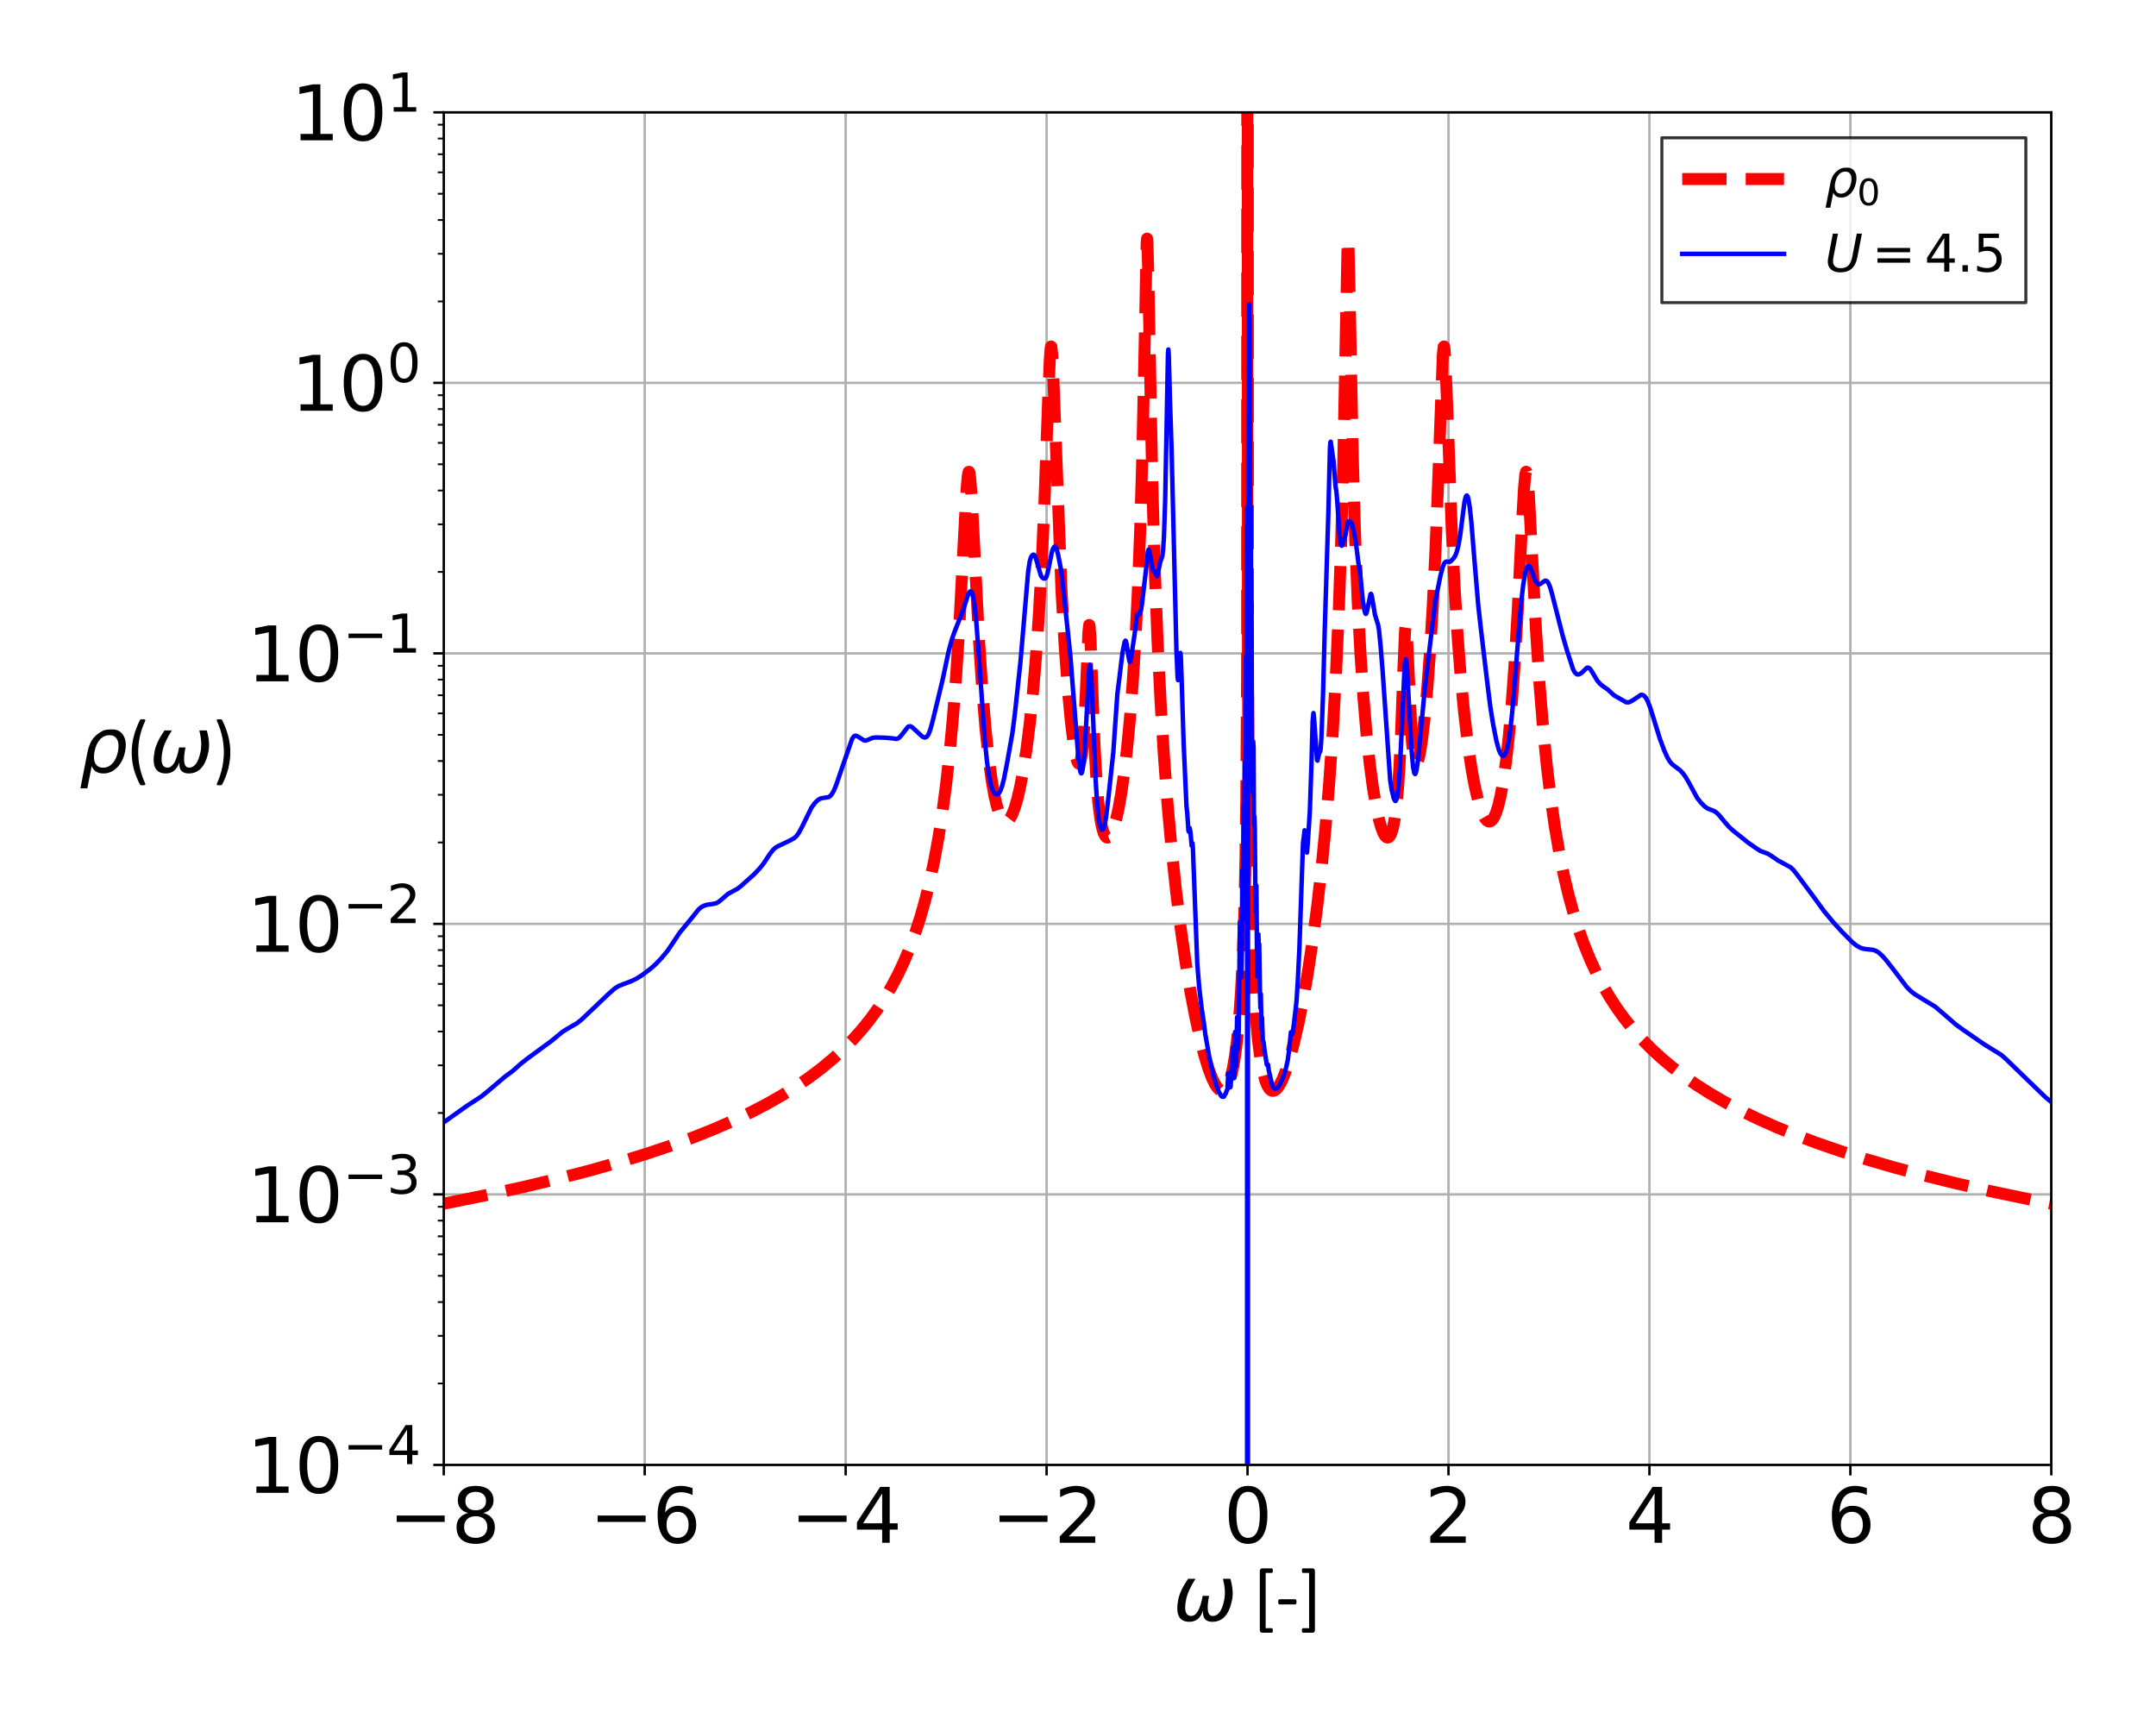<?xml version="1.0" encoding="utf-8" standalone="no"?>
<!DOCTYPE svg PUBLIC "-//W3C//DTD SVG 1.1//EN"
  "http://www.w3.org/Graphics/SVG/1.1/DTD/svg11.dtd">
<svg xmlns:xlink="http://www.w3.org/1999/xlink" width="720pt" height="576pt" viewBox="0 0 720 576" xmlns="http://www.w3.org/2000/svg" version="1.1">
 <defs>
  <style type="text/css">*{stroke-linejoin: round; stroke-linecap: butt}</style>
 </defs>
 <g id="figure_1">
  <g id="patch_1">
   <path d="M 0 576 
L 720 576 
L 720 0 
L 0 0 
z
" style="fill: #ffffff"/>
  </g>
  <g id="axes_1">
   <g id="patch_2">
    <path d="M 148.197 489.152 
L 685.035 489.152 
L 685.035 37.512 
L 148.197 37.512 
z
" style="fill: #ffffff"/>
   </g>
   <g id="matplotlib.axis_1">
    <g id="xtick_1">
     <g id="line2d_1">
      <path d="M 148.197 489.152 
L 148.197 37.512 
" clip-path="url(#p0f3e58000c)" style="fill: none; stroke: #b0b0b0; stroke-width: 0.8; stroke-linecap: square"/>
     </g>
     <g id="line2d_2">
      <defs>
       <path id="me06372c4b2" d="M 0 0 
L 0 3.5 
" style="stroke: #000000; stroke-width: 0.8"/>
      </defs>
      <g>
       <use xlink:href="#me06372c4b2" x="148.197" y="489.152" style="stroke: #000000; stroke-width: 0.8"/>
      </g>
     </g>
     <g id="text_1">
      <!-- −8 -->
      <g transform="translate(129.77 515.149) scale(0.25 -0.25)">
       <defs>
        <path id="DejaVuSans-2212" d="M 678 2272 
L 4684 2272 
L 4684 1741 
L 678 1741 
L 678 2272 
z
" transform="scale(0.016)"/>
        <path id="DejaVuSans-38" d="M 2034 2216 
Q 1584 2216 1326 1975 
Q 1069 1734 1069 1313 
Q 1069 891 1326 650 
Q 1584 409 2034 409 
Q 2484 409 2743 651 
Q 3003 894 3003 1313 
Q 3003 1734 2745 1975 
Q 2488 2216 2034 2216 
z
M 1403 2484 
Q 997 2584 770 2862 
Q 544 3141 544 3541 
Q 544 4100 942 4425 
Q 1341 4750 2034 4750 
Q 2731 4750 3128 4425 
Q 3525 4100 3525 3541 
Q 3525 3141 3298 2862 
Q 3072 2584 2669 2484 
Q 3125 2378 3379 2068 
Q 3634 1759 3634 1313 
Q 3634 634 3220 271 
Q 2806 -91 2034 -91 
Q 1263 -91 848 271 
Q 434 634 434 1313 
Q 434 1759 690 2068 
Q 947 2378 1403 2484 
z
M 1172 3481 
Q 1172 3119 1398 2916 
Q 1625 2713 2034 2713 
Q 2441 2713 2670 2916 
Q 2900 3119 2900 3481 
Q 2900 3844 2670 4047 
Q 2441 4250 2034 4250 
Q 1625 4250 1398 4047 
Q 1172 3844 1172 3481 
z
" transform="scale(0.016)"/>
       </defs>
       <use xlink:href="#DejaVuSans-2212"/>
       <use xlink:href="#DejaVuSans-38" x="83.789"/>
      </g>
     </g>
    </g>
    <g id="xtick_2">
     <g id="line2d_3">
      <path d="M 215.302 489.152 
L 215.302 37.512 
" clip-path="url(#p0f3e58000c)" style="fill: none; stroke: #b0b0b0; stroke-width: 0.8; stroke-linecap: square"/>
     </g>
     <g id="line2d_4">
      <g>
       <use xlink:href="#me06372c4b2" x="215.302" y="489.152" style="stroke: #000000; stroke-width: 0.8"/>
      </g>
     </g>
     <g id="text_2">
      <!-- −6 -->
      <g transform="translate(196.874 515.149) scale(0.25 -0.25)">
       <defs>
        <path id="DejaVuSans-36" d="M 2113 2584 
Q 1688 2584 1439 2293 
Q 1191 2003 1191 1497 
Q 1191 994 1439 701 
Q 1688 409 2113 409 
Q 2538 409 2786 701 
Q 3034 994 3034 1497 
Q 3034 2003 2786 2293 
Q 2538 2584 2113 2584 
z
M 3366 4563 
L 3366 3988 
Q 3128 4100 2886 4159 
Q 2644 4219 2406 4219 
Q 1781 4219 1451 3797 
Q 1122 3375 1075 2522 
Q 1259 2794 1537 2939 
Q 1816 3084 2150 3084 
Q 2853 3084 3261 2657 
Q 3669 2231 3669 1497 
Q 3669 778 3244 343 
Q 2819 -91 2113 -91 
Q 1303 -91 875 529 
Q 447 1150 447 2328 
Q 447 3434 972 4092 
Q 1497 4750 2381 4750 
Q 2619 4750 2861 4703 
Q 3103 4656 3366 4563 
z
" transform="scale(0.016)"/>
       </defs>
       <use xlink:href="#DejaVuSans-2212"/>
       <use xlink:href="#DejaVuSans-36" x="83.789"/>
      </g>
     </g>
    </g>
    <g id="xtick_3">
     <g id="line2d_5">
      <path d="M 282.407 489.152 
L 282.407 37.512 
" clip-path="url(#p0f3e58000c)" style="fill: none; stroke: #b0b0b0; stroke-width: 0.8; stroke-linecap: square"/>
     </g>
     <g id="line2d_6">
      <g>
       <use xlink:href="#me06372c4b2" x="282.407" y="489.152" style="stroke: #000000; stroke-width: 0.8"/>
      </g>
     </g>
     <g id="text_3">
      <!-- −4 -->
      <g transform="translate(263.979 515.149) scale(0.25 -0.25)">
       <defs>
        <path id="DejaVuSans-34" d="M 2419 4116 
L 825 1625 
L 2419 1625 
L 2419 4116 
z
M 2253 4666 
L 3047 4666 
L 3047 1625 
L 3713 1625 
L 3713 1100 
L 3047 1100 
L 3047 0 
L 2419 0 
L 2419 1100 
L 313 1100 
L 313 1709 
L 2253 4666 
z
" transform="scale(0.016)"/>
       </defs>
       <use xlink:href="#DejaVuSans-2212"/>
       <use xlink:href="#DejaVuSans-34" x="83.789"/>
      </g>
     </g>
    </g>
    <g id="xtick_4">
     <g id="line2d_7">
      <path d="M 349.511 489.152 
L 349.511 37.512 
" clip-path="url(#p0f3e58000c)" style="fill: none; stroke: #b0b0b0; stroke-width: 0.8; stroke-linecap: square"/>
     </g>
     <g id="line2d_8">
      <g>
       <use xlink:href="#me06372c4b2" x="349.511" y="489.152" style="stroke: #000000; stroke-width: 0.8"/>
      </g>
     </g>
     <g id="text_4">
      <!-- −2 -->
      <g transform="translate(331.084 515.149) scale(0.25 -0.25)">
       <defs>
        <path id="DejaVuSans-32" d="M 1228 531 
L 3431 531 
L 3431 0 
L 469 0 
L 469 531 
Q 828 903 1448 1529 
Q 2069 2156 2228 2338 
Q 2531 2678 2651 2914 
Q 2772 3150 2772 3378 
Q 2772 3750 2511 3984 
Q 2250 4219 1831 4219 
Q 1534 4219 1204 4116 
Q 875 4013 500 3803 
L 500 4441 
Q 881 4594 1212 4672 
Q 1544 4750 1819 4750 
Q 2544 4750 2975 4387 
Q 3406 4025 3406 3419 
Q 3406 3131 3298 2873 
Q 3191 2616 2906 2266 
Q 2828 2175 2409 1742 
Q 1991 1309 1228 531 
z
" transform="scale(0.016)"/>
       </defs>
       <use xlink:href="#DejaVuSans-2212"/>
       <use xlink:href="#DejaVuSans-32" x="83.789"/>
      </g>
     </g>
    </g>
    <g id="xtick_5">
     <g id="line2d_9">
      <path d="M 416.616 489.152 
L 416.616 37.512 
" clip-path="url(#p0f3e58000c)" style="fill: none; stroke: #b0b0b0; stroke-width: 0.8; stroke-linecap: square"/>
     </g>
     <g id="line2d_10">
      <g>
       <use xlink:href="#me06372c4b2" x="416.616" y="489.152" style="stroke: #000000; stroke-width: 0.8"/>
      </g>
     </g>
     <g id="text_5">
      <!-- 0 -->
      <g transform="translate(408.663 515.149) scale(0.25 -0.25)">
       <defs>
        <path id="DejaVuSans-30" d="M 2034 4250 
Q 1547 4250 1301 3770 
Q 1056 3291 1056 2328 
Q 1056 1369 1301 889 
Q 1547 409 2034 409 
Q 2525 409 2770 889 
Q 3016 1369 3016 2328 
Q 3016 3291 2770 3770 
Q 2525 4250 2034 4250 
z
M 2034 4750 
Q 2819 4750 3233 4129 
Q 3647 3509 3647 2328 
Q 3647 1150 3233 529 
Q 2819 -91 2034 -91 
Q 1250 -91 836 529 
Q 422 1150 422 2328 
Q 422 3509 836 4129 
Q 1250 4750 2034 4750 
z
" transform="scale(0.016)"/>
       </defs>
       <use xlink:href="#DejaVuSans-30"/>
      </g>
     </g>
    </g>
    <g id="xtick_6">
     <g id="line2d_11">
      <path d="M 483.721 489.152 
L 483.721 37.512 
" clip-path="url(#p0f3e58000c)" style="fill: none; stroke: #b0b0b0; stroke-width: 0.8; stroke-linecap: square"/>
     </g>
     <g id="line2d_12">
      <g>
       <use xlink:href="#me06372c4b2" x="483.721" y="489.152" style="stroke: #000000; stroke-width: 0.8"/>
      </g>
     </g>
     <g id="text_6">
      <!-- 2 -->
      <g transform="translate(475.768 515.149) scale(0.25 -0.25)">
       <use xlink:href="#DejaVuSans-32"/>
      </g>
     </g>
    </g>
    <g id="xtick_7">
     <g id="line2d_13">
      <path d="M 550.826 489.152 
L 550.826 37.512 
" clip-path="url(#p0f3e58000c)" style="fill: none; stroke: #b0b0b0; stroke-width: 0.8; stroke-linecap: square"/>
     </g>
     <g id="line2d_14">
      <g>
       <use xlink:href="#me06372c4b2" x="550.826" y="489.152" style="stroke: #000000; stroke-width: 0.8"/>
      </g>
     </g>
     <g id="text_7">
      <!-- 4 -->
      <g transform="translate(542.872 515.149) scale(0.25 -0.25)">
       <use xlink:href="#DejaVuSans-34"/>
      </g>
     </g>
    </g>
    <g id="xtick_8">
     <g id="line2d_15">
      <path d="M 617.93 489.152 
L 617.93 37.512 
" clip-path="url(#p0f3e58000c)" style="fill: none; stroke: #b0b0b0; stroke-width: 0.8; stroke-linecap: square"/>
     </g>
     <g id="line2d_16">
      <g>
       <use xlink:href="#me06372c4b2" x="617.93" y="489.152" style="stroke: #000000; stroke-width: 0.8"/>
      </g>
     </g>
     <g id="text_8">
      <!-- 6 -->
      <g transform="translate(609.977 515.149) scale(0.25 -0.25)">
       <use xlink:href="#DejaVuSans-36"/>
      </g>
     </g>
    </g>
    <g id="xtick_9">
     <g id="line2d_17">
      <path d="M 685.035 489.152 
L 685.035 37.512 
" clip-path="url(#p0f3e58000c)" style="fill: none; stroke: #b0b0b0; stroke-width: 0.8; stroke-linecap: square"/>
     </g>
     <g id="line2d_18">
      <g>
       <use xlink:href="#me06372c4b2" x="685.035" y="489.152" style="stroke: #000000; stroke-width: 0.8"/>
      </g>
     </g>
     <g id="text_9">
      <!-- 8 -->
      <g transform="translate(677.082 515.149) scale(0.25 -0.25)">
       <use xlink:href="#DejaVuSans-38"/>
      </g>
     </g>
    </g>
    <g id="text_10">
     <!-- $\omega$ [-] -->
     <g transform="translate(391.741 541.352) scale(0.25 -0.25)">
      <defs>
       <path id="DejaVuSans-Oblique-3c9" d="M 1369 -91 
Q 72 -91 434 1766 
Q 575 2500 1256 3500 
L 1875 3500 
Q 1231 2500 1088 1750 
Q 819 397 1519 397 
Q 2166 397 2478 2078 
L 3009 2078 
Q 2669 388 3316 397 
Q 4013 403 4275 1750 
Q 4419 2500 4169 3500 
L 4788 3500 
Q 5075 2500 4934 1766 
Q 4578 -94 3278 -91 
Q 2428 -88 2503 844 
Q 2194 -91 1369 -91 
z
" transform="scale(0.016)"/>
       <path id="Calibri-20" transform="scale(0.016)"/>
       <path id="Calibri-5b" d="M 1684 -813 
Q 1684 -916 1661 -958 
Q 1638 -1000 1594 -1000 
L 794 -1000 
Q 756 -1000 722 -989 
Q 688 -978 659 -953 
Q 631 -928 614 -886 
Q 597 -844 597 -781 
L 597 4153 
Q 597 4213 614 4255 
Q 631 4297 659 4323 
Q 688 4350 722 4361 
Q 756 4372 794 4372 
L 1594 4372 
Q 1613 4372 1630 4362 
Q 1647 4353 1659 4328 
Q 1672 4303 1678 4267 
Q 1684 4231 1684 4178 
Q 1684 4078 1661 4034 
Q 1638 3991 1594 3991 
L 1084 3991 
L 1084 -622 
L 1594 -622 
Q 1613 -622 1630 -631 
Q 1647 -641 1659 -664 
Q 1672 -688 1678 -723 
Q 1684 -759 1684 -813 
z
" transform="scale(0.016)"/>
       <path id="Calibri-2d" d="M 1744 1578 
Q 1744 1456 1716 1409 
Q 1688 1363 1634 1363 
L 328 1363 
Q 272 1363 244 1411 
Q 216 1459 216 1578 
Q 216 1697 244 1744 
Q 272 1791 328 1791 
L 1634 1791 
Q 1659 1791 1679 1781 
Q 1700 1772 1714 1745 
Q 1728 1719 1736 1678 
Q 1744 1638 1744 1578 
z
" transform="scale(0.016)"/>
       <path id="Calibri-5d" d="M 1369 -781 
Q 1369 -844 1351 -886 
Q 1334 -928 1306 -953 
Q 1278 -978 1242 -989 
Q 1206 -1000 1169 -1000 
L 372 -1000 
Q 328 -1000 304 -958 
Q 281 -916 281 -813 
Q 281 -759 286 -723 
Q 291 -688 303 -664 
Q 316 -641 333 -631 
Q 350 -622 372 -622 
L 881 -622 
L 881 3991 
L 372 3991 
Q 328 3991 304 4034 
Q 281 4078 281 4178 
Q 281 4231 286 4267 
Q 291 4303 303 4328 
Q 316 4353 333 4362 
Q 350 4372 372 4372 
L 1169 4372 
Q 1206 4372 1242 4361 
Q 1278 4350 1306 4323 
Q 1334 4297 1351 4255 
Q 1369 4213 1369 4153 
L 1369 -781 
z
" transform="scale(0.016)"/>
      </defs>
      <use xlink:href="#DejaVuSans-Oblique-3c9" transform="translate(0 0.688)"/>
      <use xlink:href="#Calibri-20" transform="translate(83.74 0.688)"/>
      <use xlink:href="#Calibri-5b" transform="translate(106.348 0.688)"/>
      <use xlink:href="#Calibri-2d" transform="translate(137.012 0.688)"/>
      <use xlink:href="#Calibri-5d" transform="translate(167.627 0.688)"/>
     </g>
    </g>
   </g>
   <g id="matplotlib.axis_2">
    <g id="ytick_1">
     <g id="line2d_19">
      <path d="M 148.197 489.152 
L 685.035 489.152 
" clip-path="url(#p0f3e58000c)" style="fill: none; stroke: #b0b0b0; stroke-width: 0.8; stroke-linecap: square"/>
     </g>
     <g id="line2d_20">
      <defs>
       <path id="m7b504329b2" d="M 0 0 
L -3.5 0 
" style="stroke: #000000; stroke-width: 0.8"/>
      </defs>
      <g>
       <use xlink:href="#m7b504329b2" x="148.197" y="489.152" style="stroke: #000000; stroke-width: 0.8"/>
      </g>
     </g>
     <g id="text_11">
      <!-- $\mathdefault{10^{-4}}$ -->
      <g transform="translate(82.447 498.651) scale(0.25 -0.25)">
       <defs>
        <path id="DejaVuSans-31" d="M 794 531 
L 1825 531 
L 1825 4091 
L 703 3866 
L 703 4441 
L 1819 4666 
L 2450 4666 
L 2450 531 
L 3481 531 
L 3481 0 
L 794 0 
L 794 531 
z
" transform="scale(0.016)"/>
       </defs>
       <use xlink:href="#DejaVuSans-31" transform="translate(0 0.684)"/>
       <use xlink:href="#DejaVuSans-30" transform="translate(63.623 0.684)"/>
       <use xlink:href="#DejaVuSans-2212" transform="translate(128.203 38.966) scale(0.7)"/>
       <use xlink:href="#DejaVuSans-34" transform="translate(186.855 38.966) scale(0.7)"/>
      </g>
     </g>
    </g>
    <g id="ytick_2">
     <g id="line2d_21">
      <path d="M 148.197 398.824 
L 685.035 398.824 
" clip-path="url(#p0f3e58000c)" style="fill: none; stroke: #b0b0b0; stroke-width: 0.8; stroke-linecap: square"/>
     </g>
     <g id="line2d_22">
      <g>
       <use xlink:href="#m7b504329b2" x="148.197" y="398.824" style="stroke: #000000; stroke-width: 0.8"/>
      </g>
     </g>
     <g id="text_12">
      <!-- $\mathdefault{10^{-3}}$ -->
      <g transform="translate(82.447 408.322) scale(0.25 -0.25)">
       <defs>
        <path id="DejaVuSans-33" d="M 2597 2516 
Q 3050 2419 3304 2112 
Q 3559 1806 3559 1356 
Q 3559 666 3084 287 
Q 2609 -91 1734 -91 
Q 1441 -91 1130 -33 
Q 819 25 488 141 
L 488 750 
Q 750 597 1062 519 
Q 1375 441 1716 441 
Q 2309 441 2620 675 
Q 2931 909 2931 1356 
Q 2931 1769 2642 2001 
Q 2353 2234 1838 2234 
L 1294 2234 
L 1294 2753 
L 1863 2753 
Q 2328 2753 2575 2939 
Q 2822 3125 2822 3475 
Q 2822 3834 2567 4026 
Q 2313 4219 1838 4219 
Q 1578 4219 1281 4162 
Q 984 4106 628 3988 
L 628 4550 
Q 988 4650 1302 4700 
Q 1616 4750 1894 4750 
Q 2613 4750 3031 4423 
Q 3450 4097 3450 3541 
Q 3450 3153 3228 2886 
Q 3006 2619 2597 2516 
z
" transform="scale(0.016)"/>
       </defs>
       <use xlink:href="#DejaVuSans-31" transform="translate(0 0.766)"/>
       <use xlink:href="#DejaVuSans-30" transform="translate(63.623 0.766)"/>
       <use xlink:href="#DejaVuSans-2212" transform="translate(128.203 39.047) scale(0.7)"/>
       <use xlink:href="#DejaVuSans-33" transform="translate(186.855 39.047) scale(0.7)"/>
      </g>
     </g>
    </g>
    <g id="ytick_3">
     <g id="line2d_23">
      <path d="M 148.197 308.496 
L 685.035 308.496 
" clip-path="url(#p0f3e58000c)" style="fill: none; stroke: #b0b0b0; stroke-width: 0.8; stroke-linecap: square"/>
     </g>
     <g id="line2d_24">
      <g>
       <use xlink:href="#m7b504329b2" x="148.197" y="308.496" style="stroke: #000000; stroke-width: 0.8"/>
      </g>
     </g>
     <g id="text_13">
      <!-- $\mathdefault{10^{-2}}$ -->
      <g transform="translate(82.447 317.994) scale(0.25 -0.25)">
       <use xlink:href="#DejaVuSans-31" transform="translate(0 0.766)"/>
       <use xlink:href="#DejaVuSans-30" transform="translate(63.623 0.766)"/>
       <use xlink:href="#DejaVuSans-2212" transform="translate(128.203 39.047) scale(0.7)"/>
       <use xlink:href="#DejaVuSans-32" transform="translate(186.855 39.047) scale(0.7)"/>
      </g>
     </g>
    </g>
    <g id="ytick_4">
     <g id="line2d_25">
      <path d="M 148.197 218.168 
L 685.035 218.168 
" clip-path="url(#p0f3e58000c)" style="fill: none; stroke: #b0b0b0; stroke-width: 0.8; stroke-linecap: square"/>
     </g>
     <g id="line2d_26">
      <g>
       <use xlink:href="#m7b504329b2" x="148.197" y="218.168" style="stroke: #000000; stroke-width: 0.8"/>
      </g>
     </g>
     <g id="text_14">
      <!-- $\mathdefault{10^{-1}}$ -->
      <g transform="translate(82.447 227.666) scale(0.25 -0.25)">
       <use xlink:href="#DejaVuSans-31" transform="translate(0 0.684)"/>
       <use xlink:href="#DejaVuSans-30" transform="translate(63.623 0.684)"/>
       <use xlink:href="#DejaVuSans-2212" transform="translate(128.203 38.966) scale(0.7)"/>
       <use xlink:href="#DejaVuSans-31" transform="translate(186.855 38.966) scale(0.7)"/>
      </g>
     </g>
    </g>
    <g id="ytick_5">
     <g id="line2d_27">
      <path d="M 148.197 127.84 
L 685.035 127.84 
" clip-path="url(#p0f3e58000c)" style="fill: none; stroke: #b0b0b0; stroke-width: 0.8; stroke-linecap: square"/>
     </g>
     <g id="line2d_28">
      <g>
       <use xlink:href="#m7b504329b2" x="148.197" y="127.84" style="stroke: #000000; stroke-width: 0.8"/>
      </g>
     </g>
     <g id="text_15">
      <!-- $\mathdefault{10^{0}}$ -->
      <g transform="translate(97.197 137.338) scale(0.25 -0.25)">
       <use xlink:href="#DejaVuSans-31" transform="translate(0 0.766)"/>
       <use xlink:href="#DejaVuSans-30" transform="translate(63.623 0.766)"/>
       <use xlink:href="#DejaVuSans-30" transform="translate(128.203 39.047) scale(0.7)"/>
      </g>
     </g>
    </g>
    <g id="ytick_6">
     <g id="line2d_29">
      <path d="M 148.197 37.512 
L 685.035 37.512 
" clip-path="url(#p0f3e58000c)" style="fill: none; stroke: #b0b0b0; stroke-width: 0.8; stroke-linecap: square"/>
     </g>
     <g id="line2d_30">
      <g>
       <use xlink:href="#m7b504329b2" x="148.197" y="37.512" style="stroke: #000000; stroke-width: 0.8"/>
      </g>
     </g>
     <g id="text_16">
      <!-- $\mathdefault{10^{1}}$ -->
      <g transform="translate(97.197 47.01) scale(0.25 -0.25)">
       <use xlink:href="#DejaVuSans-31" transform="translate(0 0.684)"/>
       <use xlink:href="#DejaVuSans-30" transform="translate(63.623 0.684)"/>
       <use xlink:href="#DejaVuSans-31" transform="translate(128.203 38.966) scale(0.7)"/>
      </g>
     </g>
    </g>
    <g id="ytick_7">
     <g id="line2d_31">
      <defs>
       <path id="m30835d0c22" d="M 0 0 
L -2 0 
" style="stroke: #000000; stroke-width: 0.6"/>
      </defs>
      <g>
       <use xlink:href="#m30835d0c22" x="148.197" y="461.961" style="stroke: #000000; stroke-width: 0.6"/>
      </g>
     </g>
    </g>
    <g id="ytick_8">
     <g id="line2d_32">
      <g>
       <use xlink:href="#m30835d0c22" x="148.197" y="446.055" style="stroke: #000000; stroke-width: 0.6"/>
      </g>
     </g>
    </g>
    <g id="ytick_9">
     <g id="line2d_33">
      <g>
       <use xlink:href="#m30835d0c22" x="148.197" y="434.77" style="stroke: #000000; stroke-width: 0.6"/>
      </g>
     </g>
    </g>
    <g id="ytick_10">
     <g id="line2d_34">
      <g>
       <use xlink:href="#m30835d0c22" x="148.197" y="426.016" style="stroke: #000000; stroke-width: 0.6"/>
      </g>
     </g>
    </g>
    <g id="ytick_11">
     <g id="line2d_35">
      <g>
       <use xlink:href="#m30835d0c22" x="148.197" y="418.864" style="stroke: #000000; stroke-width: 0.6"/>
      </g>
     </g>
    </g>
    <g id="ytick_12">
     <g id="line2d_36">
      <g>
       <use xlink:href="#m30835d0c22" x="148.197" y="412.816" style="stroke: #000000; stroke-width: 0.6"/>
      </g>
     </g>
    </g>
    <g id="ytick_13">
     <g id="line2d_37">
      <g>
       <use xlink:href="#m30835d0c22" x="148.197" y="407.578" style="stroke: #000000; stroke-width: 0.6"/>
      </g>
     </g>
    </g>
    <g id="ytick_14">
     <g id="line2d_38">
      <g>
       <use xlink:href="#m30835d0c22" x="148.197" y="402.958" style="stroke: #000000; stroke-width: 0.6"/>
      </g>
     </g>
    </g>
    <g id="ytick_15">
     <g id="line2d_39">
      <g>
       <use xlink:href="#m30835d0c22" x="148.197" y="371.633" style="stroke: #000000; stroke-width: 0.6"/>
      </g>
     </g>
    </g>
    <g id="ytick_16">
     <g id="line2d_40">
      <g>
       <use xlink:href="#m30835d0c22" x="148.197" y="355.727" style="stroke: #000000; stroke-width: 0.6"/>
      </g>
     </g>
    </g>
    <g id="ytick_17">
     <g id="line2d_41">
      <g>
       <use xlink:href="#m30835d0c22" x="148.197" y="344.441" style="stroke: #000000; stroke-width: 0.6"/>
      </g>
     </g>
    </g>
    <g id="ytick_18">
     <g id="line2d_42">
      <g>
       <use xlink:href="#m30835d0c22" x="148.197" y="335.688" style="stroke: #000000; stroke-width: 0.6"/>
      </g>
     </g>
    </g>
    <g id="ytick_19">
     <g id="line2d_43">
      <g>
       <use xlink:href="#m30835d0c22" x="148.197" y="328.535" style="stroke: #000000; stroke-width: 0.6"/>
      </g>
     </g>
    </g>
    <g id="ytick_20">
     <g id="line2d_44">
      <g>
       <use xlink:href="#m30835d0c22" x="148.197" y="322.488" style="stroke: #000000; stroke-width: 0.6"/>
      </g>
     </g>
    </g>
    <g id="ytick_21">
     <g id="line2d_45">
      <g>
       <use xlink:href="#m30835d0c22" x="148.197" y="317.25" style="stroke: #000000; stroke-width: 0.6"/>
      </g>
     </g>
    </g>
    <g id="ytick_22">
     <g id="line2d_46">
      <g>
       <use xlink:href="#m30835d0c22" x="148.197" y="312.629" style="stroke: #000000; stroke-width: 0.6"/>
      </g>
     </g>
    </g>
    <g id="ytick_23">
     <g id="line2d_47">
      <g>
       <use xlink:href="#m30835d0c22" x="148.197" y="281.305" style="stroke: #000000; stroke-width: 0.6"/>
      </g>
     </g>
    </g>
    <g id="ytick_24">
     <g id="line2d_48">
      <g>
       <use xlink:href="#m30835d0c22" x="148.197" y="265.399" style="stroke: #000000; stroke-width: 0.6"/>
      </g>
     </g>
    </g>
    <g id="ytick_25">
     <g id="line2d_49">
      <g>
       <use xlink:href="#m30835d0c22" x="148.197" y="254.113" style="stroke: #000000; stroke-width: 0.6"/>
      </g>
     </g>
    </g>
    <g id="ytick_26">
     <g id="line2d_50">
      <g>
       <use xlink:href="#m30835d0c22" x="148.197" y="245.36" style="stroke: #000000; stroke-width: 0.6"/>
      </g>
     </g>
    </g>
    <g id="ytick_27">
     <g id="line2d_51">
      <g>
       <use xlink:href="#m30835d0c22" x="148.197" y="238.207" style="stroke: #000000; stroke-width: 0.6"/>
      </g>
     </g>
    </g>
    <g id="ytick_28">
     <g id="line2d_52">
      <g>
       <use xlink:href="#m30835d0c22" x="148.197" y="232.16" style="stroke: #000000; stroke-width: 0.6"/>
      </g>
     </g>
    </g>
    <g id="ytick_29">
     <g id="line2d_53">
      <g>
       <use xlink:href="#m30835d0c22" x="148.197" y="226.922" style="stroke: #000000; stroke-width: 0.6"/>
      </g>
     </g>
    </g>
    <g id="ytick_30">
     <g id="line2d_54">
      <g>
       <use xlink:href="#m30835d0c22" x="148.197" y="222.301" style="stroke: #000000; stroke-width: 0.6"/>
      </g>
     </g>
    </g>
    <g id="ytick_31">
     <g id="line2d_55">
      <g>
       <use xlink:href="#m30835d0c22" x="148.197" y="190.977" style="stroke: #000000; stroke-width: 0.6"/>
      </g>
     </g>
    </g>
    <g id="ytick_32">
     <g id="line2d_56">
      <g>
       <use xlink:href="#m30835d0c22" x="148.197" y="175.071" style="stroke: #000000; stroke-width: 0.6"/>
      </g>
     </g>
    </g>
    <g id="ytick_33">
     <g id="line2d_57">
      <g>
       <use xlink:href="#m30835d0c22" x="148.197" y="163.785" style="stroke: #000000; stroke-width: 0.6"/>
      </g>
     </g>
    </g>
    <g id="ytick_34">
     <g id="line2d_58">
      <g>
       <use xlink:href="#m30835d0c22" x="148.197" y="155.032" style="stroke: #000000; stroke-width: 0.6"/>
      </g>
     </g>
    </g>
    <g id="ytick_35">
     <g id="line2d_59">
      <g>
       <use xlink:href="#m30835d0c22" x="148.197" y="147.879" style="stroke: #000000; stroke-width: 0.6"/>
      </g>
     </g>
    </g>
    <g id="ytick_36">
     <g id="line2d_60">
      <g>
       <use xlink:href="#m30835d0c22" x="148.197" y="141.832" style="stroke: #000000; stroke-width: 0.6"/>
      </g>
     </g>
    </g>
    <g id="ytick_37">
     <g id="line2d_61">
      <g>
       <use xlink:href="#m30835d0c22" x="148.197" y="136.594" style="stroke: #000000; stroke-width: 0.6"/>
      </g>
     </g>
    </g>
    <g id="ytick_38">
     <g id="line2d_62">
      <g>
       <use xlink:href="#m30835d0c22" x="148.197" y="131.973" style="stroke: #000000; stroke-width: 0.6"/>
      </g>
     </g>
    </g>
    <g id="ytick_39">
     <g id="line2d_63">
      <g>
       <use xlink:href="#m30835d0c22" x="148.197" y="100.649" style="stroke: #000000; stroke-width: 0.6"/>
      </g>
     </g>
    </g>
    <g id="ytick_40">
     <g id="line2d_64">
      <g>
       <use xlink:href="#m30835d0c22" x="148.197" y="84.743" style="stroke: #000000; stroke-width: 0.6"/>
      </g>
     </g>
    </g>
    <g id="ytick_41">
     <g id="line2d_65">
      <g>
       <use xlink:href="#m30835d0c22" x="148.197" y="73.457" style="stroke: #000000; stroke-width: 0.6"/>
      </g>
     </g>
    </g>
    <g id="ytick_42">
     <g id="line2d_66">
      <g>
       <use xlink:href="#m30835d0c22" x="148.197" y="64.703" style="stroke: #000000; stroke-width: 0.6"/>
      </g>
     </g>
    </g>
    <g id="ytick_43">
     <g id="line2d_67">
      <g>
       <use xlink:href="#m30835d0c22" x="148.197" y="57.551" style="stroke: #000000; stroke-width: 0.6"/>
      </g>
     </g>
    </g>
    <g id="ytick_44">
     <g id="line2d_68">
      <g>
       <use xlink:href="#m30835d0c22" x="148.197" y="51.504" style="stroke: #000000; stroke-width: 0.6"/>
      </g>
     </g>
    </g>
    <g id="ytick_45">
     <g id="line2d_69">
      <g>
       <use xlink:href="#m30835d0c22" x="148.197" y="46.266" style="stroke: #000000; stroke-width: 0.6"/>
      </g>
     </g>
    </g>
    <g id="ytick_46">
     <g id="line2d_70">
      <g>
       <use xlink:href="#m30835d0c22" x="148.197" y="41.645" style="stroke: #000000; stroke-width: 0.6"/>
      </g>
     </g>
    </g>
    <g id="text_17">
     <!-- $\rho$($\omega$) -->
     <g transform="translate(26.447 258.082) scale(0.25 -0.25)">
      <defs>
       <path id="DejaVuSans-Oblique-3c1" d="M 1203 2875 
Q 1453 3194 1981 3475 
Q 2188 3584 2756 3584 
Q 3394 3584 3694 3078 
Q 3994 2572 3834 1747 
Q 3672 922 3175 415 
Q 2678 -91 2041 -91 
Q 1656 -91 1409 63 
Q 1163 213 1044 525 
L 681 -1331 
L 103 -1331 
L 697 1716 
Q 838 2438 1203 2875 
z
M 3238 1747 
Q 3359 2381 3169 2744 
Q 2978 3103 2522 3103 
Q 2066 3103 1734 2744 
Q 1403 2381 1281 1747 
Q 1156 1113 1347 750 
Q 1538 391 1994 391 
Q 2450 391 2781 750 
Q 3113 1113 3238 1747 
z
" transform="scale(0.016)"/>
       <path id="Calibri-28" d="M 1547 4306 
Q 1250 3678 1104 3017 
Q 959 2356 959 1688 
Q 959 1016 1107 356 
Q 1256 -303 1541 -938 
Q 1556 -975 1557 -1001 
Q 1559 -1028 1537 -1045 
Q 1516 -1063 1470 -1070 
Q 1425 -1078 1347 -1078 
Q 1291 -1078 1250 -1075 
Q 1209 -1072 1179 -1062 
Q 1150 -1053 1131 -1040 
Q 1113 -1028 1103 -1013 
Q 934 -694 806 -367 
Q 678 -41 590 296 
Q 503 634 459 979 
Q 416 1325 416 1678 
Q 416 2031 464 2375 
Q 513 2719 602 3058 
Q 691 3397 819 3725 
Q 947 4053 1106 4375 
Q 1109 4388 1123 4397 
Q 1138 4406 1163 4415 
Q 1188 4425 1231 4429 
Q 1275 4434 1344 4434 
Q 1416 4434 1459 4425 
Q 1503 4416 1528 4400 
Q 1553 4384 1556 4359 
Q 1559 4334 1547 4306 
z
" transform="scale(0.016)"/>
       <path id="Calibri-29" d="M 1522 1678 
Q 1522 1325 1478 979 
Q 1434 634 1346 296 
Q 1259 -41 1132 -367 
Q 1006 -694 838 -1013 
Q 828 -1028 809 -1040 
Q 791 -1053 761 -1062 
Q 731 -1072 690 -1075 
Q 650 -1078 594 -1078 
Q 513 -1078 467 -1070 
Q 422 -1063 401 -1045 
Q 381 -1028 382 -1001 
Q 384 -975 400 -938 
Q 688 -306 834 355 
Q 981 1016 981 1688 
Q 981 2356 834 3017 
Q 688 3678 394 4306 
Q 381 4334 384 4359 
Q 388 4384 413 4400 
Q 438 4416 481 4425 
Q 525 4434 597 4434 
Q 663 4434 706 4429 
Q 750 4425 776 4415 
Q 803 4406 815 4397 
Q 828 4388 834 4375 
Q 1156 3734 1339 3057 
Q 1522 2381 1522 1678 
z
" transform="scale(0.016)"/>
      </defs>
      <use xlink:href="#DejaVuSans-Oblique-3c1" transform="translate(0 0.719)"/>
      <use xlink:href="#Calibri-28" transform="translate(63.477 0.719)"/>
      <use xlink:href="#DejaVuSans-Oblique-3c9" transform="translate(93.799 0.719)"/>
      <use xlink:href="#Calibri-29" transform="translate(177.539 0.719)"/>
     </g>
    </g>
   </g>
   <g id="line2d_71">
    <path d="M 148.197 401.924 
L 162.021 399.143 
L 174.637 396.383 
L 186.313 393.603 
L 196.915 390.855 
L 206.713 388.088 
L 215.705 385.321 
L 223.891 382.574 
L 231.407 379.825 
L 238.386 377.039 
L 244.828 374.23 
L 250.733 371.415 
L 256.236 368.546 
L 261.202 365.713 
L 265.899 362.777 
L 270.194 359.833 
L 274.22 356.803 
L 277.978 353.69 
L 281.467 350.504 
L 284.688 347.258 
L 287.641 343.97 
L 290.459 340.496 
L 293.009 337.01 
L 295.425 333.343 
L 297.707 329.483 
L 299.854 325.42 
L 301.867 321.146 
L 303.746 316.66 
L 305.625 311.577 
L 307.37 306.192 
L 308.98 300.507 
L 310.591 293.957 
L 312.067 286.984 
L 313.409 279.619 
L 314.751 270.995 
L 315.959 261.844 
L 317.167 250.968 
L 318.241 239.407 
L 319.314 225.514 
L 320.388 208.651 
L 321.596 185.811 
L 322.804 163.28 
L 323.206 158.821 
L 323.475 157.57 
L 323.609 157.535 
L 323.743 157.9 
L 324.012 159.784 
L 324.414 165.044 
L 325.085 177.647 
L 326.964 214.17 
L 328.038 230.384 
L 329.112 243.259 
L 330.185 253.342 
L 331.125 260.229 
L 332.064 265.551 
L 332.869 269.006 
L 333.675 271.536 
L 334.346 272.994 
L 335.017 273.902 
L 335.554 274.254 
L 335.956 274.309 
L 336.359 274.19 
L 336.896 273.771 
L 337.433 273.06 
L 338.104 271.772 
L 338.909 269.651 
L 339.714 266.905 
L 340.654 262.895 
L 341.727 257.193 
L 342.801 250.178 
L 343.875 241.642 
L 344.948 231.261 
L 346.022 218.524 
L 346.961 204.828 
L 347.901 187.904 
L 348.84 166.657 
L 350.048 132.974 
L 350.585 119.983 
L 350.854 116.391 
L 350.988 115.695 
L 351.122 115.807 
L 351.39 118.402 
L 351.793 126.967 
L 354.477 197.057 
L 355.551 215.73 
L 356.625 230.326 
L 357.564 240.377 
L 358.503 248.072 
L 359.175 252.031 
L 359.711 254.109 
L 360.114 254.895 
L 360.382 254.978 
L 360.651 254.644 
L 360.919 253.826 
L 361.322 251.506 
L 361.725 247.568 
L 362.127 241.632 
L 362.664 230.238 
L 363.469 211.063 
L 363.738 208.683 
L 363.872 209.027 
L 364.14 212.704 
L 364.677 226.973 
L 365.482 248.157 
L 366.153 260.288 
L 366.824 268.317 
L 367.496 273.535 
L 368.032 276.29 
L 368.569 278.107 
L 369.106 279.18 
L 369.509 279.579 
L 369.911 279.676 
L 370.314 279.5 
L 370.717 279.073 
L 371.253 278.144 
L 371.924 276.439 
L 372.73 273.633 
L 373.535 270.008 
L 374.474 264.711 
L 375.414 258.164 
L 376.353 250.186 
L 377.293 240.479 
L 378.232 228.567 
L 379.172 213.659 
L 379.977 197.463 
L 380.782 176.463 
L 381.453 153.209 
L 382.124 121.86 
L 382.93 81.366 
L 383.064 79.685 
L 383.198 81.077 
L 383.466 91.517 
L 384.809 161.469 
L 385.614 189.412 
L 386.553 213.809 
L 387.627 235.295 
L 388.701 252.524 
L 389.908 268.547 
L 391.251 283.456 
L 392.727 297.341 
L 394.337 310.269 
L 395.948 321.412 
L 397.558 331.107 
L 399.169 339.555 
L 400.779 346.86 
L 402.256 352.574 
L 403.598 356.923 
L 404.806 360.088 
L 405.745 362.003 
L 406.55 363.217 
L 407.221 363.892 
L 407.758 364.186 
L 408.295 364.24 
L 408.832 364.028 
L 409.369 363.52 
L 409.906 362.681 
L 410.443 361.468 
L 411.114 359.341 
L 411.785 356.406 
L 412.456 352.469 
L 413.127 347.246 
L 413.798 340.276 
L 414.469 330.735 
L 415.006 320.139 
L 415.542 304.729 
L 415.945 286.534 
L 416.214 266.594 
L 416.482 223.547 
L 416.537 -1 
M 416.695 -1 
L 416.75 223.547 
L 417.019 266.594 
L 417.421 293.617 
L 417.958 313.259 
L 418.629 328.393 
L 419.3 338.611 
L 420.106 347.246 
L 420.911 353.349 
L 421.716 357.688 
L 422.521 360.704 
L 423.192 362.415 
L 423.863 363.52 
L 424.4 364.028 
L 424.937 364.24 
L 425.474 364.186 
L 426.011 363.892 
L 426.682 363.217 
L 427.487 362.003 
L 428.427 360.088 
L 429.5 357.311 
L 430.708 353.51 
L 432.05 348.512 
L 433.527 342.114 
L 435.137 334.055 
L 436.748 324.792 
L 438.358 314.161 
L 439.834 302.973 
L 441.311 290.047 
L 442.653 276.321 
L 443.861 261.786 
L 445.069 244.334 
L 446.142 225.211 
L 447.082 204.165 
L 447.887 181.008 
L 448.558 155.886 
L 449.229 122.58 
L 450.034 81.077 
L 450.169 79.685 
L 450.303 81.366 
L 450.571 91.958 
L 451.779 153.209 
L 452.584 180.399 
L 453.39 200.441 
L 454.329 218.29 
L 455.268 232.234 
L 456.342 244.876 
L 457.416 254.934 
L 458.489 262.974 
L 459.563 269.323 
L 460.503 273.633 
L 461.308 276.439 
L 461.979 278.144 
L 462.516 279.073 
L 463.053 279.587 
L 463.455 279.675 
L 463.858 279.482 
L 464.261 278.973 
L 464.663 278.107 
L 465.2 276.29 
L 465.737 273.535 
L 466.274 269.551 
L 466.81 263.911 
L 467.347 256.011 
L 467.884 245.117 
L 468.689 223.042 
L 469.226 210.409 
L 469.495 208.683 
L 469.629 209.393 
L 469.897 213.513 
L 471.508 247.568 
L 472.045 252.441 
L 472.447 254.3 
L 472.716 254.867 
L 472.984 254.985 
L 473.253 254.716 
L 473.655 253.692 
L 474.192 251.352 
L 474.863 247.12 
L 475.668 240.377 
L 476.608 230.326 
L 477.547 217.756 
L 478.487 202.173 
L 479.426 182.729 
L 480.366 158.416 
L 481.842 118.402 
L 482.11 115.807 
L 482.245 115.695 
L 482.379 116.391 
L 482.647 119.983 
L 483.184 132.974 
L 484.795 176.365 
L 485.734 195.618 
L 486.808 212.99 
L 487.881 226.796 
L 488.955 237.988 
L 490.163 248.197 
L 491.371 256.392 
L 492.444 262.249 
L 493.518 266.905 
L 494.458 270.048 
L 495.263 272.065 
L 495.934 273.264 
L 496.605 274.017 
L 497.142 274.288 
L 497.544 274.292 
L 497.947 274.118 
L 498.484 273.603 
L 499.021 272.748 
L 499.692 271.175 
L 500.363 269.006 
L 501.168 265.551 
L 501.973 261.08 
L 502.913 254.43 
L 503.852 246.022 
L 504.792 235.573 
L 505.731 222.73 
L 506.805 204.665 
L 508.281 174.92 
L 508.952 163.017 
L 509.355 158.657 
L 509.623 157.535 
L 509.757 157.57 
L 509.892 158.004 
L 510.16 159.996 
L 510.563 165.307 
L 511.368 180.389 
L 512.979 210.941 
L 514.186 229.241 
L 515.394 243.984 
L 516.602 256.046 
L 517.944 267.112 
L 519.286 276.339 
L 520.763 284.889 
L 522.239 292.157 
L 523.849 298.959 
L 525.46 304.841 
L 527.205 310.397 
L 529.084 315.625 
L 531.097 320.537 
L 533.11 324.878 
L 535.257 328.999 
L 537.539 332.91 
L 539.955 336.621 
L 542.505 340.146 
L 545.323 343.654 
L 548.276 346.972 
L 551.497 350.246 
L 554.852 353.338 
L 558.476 356.376 
L 562.368 359.348 
L 566.528 362.245 
L 571.091 365.147 
L 575.923 367.954 
L 581.157 370.739 
L 586.794 373.487 
L 592.967 376.245 
L 599.678 378.993 
L 606.925 381.716 
L 614.709 384.402 
L 623.164 387.084 
L 632.425 389.784 
L 642.491 392.483 
L 653.362 395.166 
L 665.172 397.851 
L 678.056 400.549 
L 685.035 401.924 
L 685.035 401.924 
" clip-path="url(#p0f3e58000c)" style="fill: none; stroke-dasharray: 14.8,6.4; stroke-dashoffset: 0; stroke: #ff0000; stroke-width: 4"/>
   </g>
   <g id="line2d_72">
    <path d="M 148.197 374.755 
L 155.713 369.41 
L 160.813 366.074 
L 162.96 364.328 
L 168.731 359.442 
L 171.147 357.677 
L 173.966 355.171 
L 175.979 353.592 
L 184.165 347.579 
L 187.923 344.478 
L 189.534 343.496 
L 192.621 341.711 
L 194.097 340.555 
L 196.244 338.533 
L 203.223 331.89 
L 205.371 330.008 
L 206.578 329.253 
L 207.921 328.718 
L 210.739 327.647 
L 212.618 326.75 
L 214.363 325.637 
L 217.047 323.634 
L 218.926 321.984 
L 220.939 319.883 
L 222.818 317.635 
L 224.294 315.477 
L 226.978 311.427 
L 228.723 309.329 
L 231.005 306.537 
L 233.286 303.676 
L 234.226 302.887 
L 235.165 302.394 
L 236.239 302.08 
L 237.849 301.874 
L 239.057 301.634 
L 239.862 301.235 
L 240.802 300.488 
L 243.083 298.502 
L 244.291 297.842 
L 246.17 296.848 
L 247.512 295.808 
L 251.807 291.962 
L 253.686 289.987 
L 255.028 288.3 
L 256.907 285.44 
L 258.115 283.835 
L 258.92 283.08 
L 259.725 282.602 
L 263.752 280.685 
L 265.228 279.863 
L 266.033 279.115 
L 266.838 277.988 
L 267.778 276.22 
L 270.999 269.674 
L 272.073 268.197 
L 273.012 267.242 
L 273.817 266.717 
L 274.488 266.517 
L 276.77 266.151 
L 277.307 265.75 
L 277.844 265.101 
L 278.515 263.896 
L 279.32 261.925 
L 281.065 256.797 
L 284.554 246.737 
L 285.091 245.948 
L 285.494 245.684 
L 285.896 245.665 
L 286.433 245.908 
L 288.58 247.26 
L 289.117 247.281 
L 289.788 247.059 
L 291.399 246.375 
L 292.472 246.253 
L 295.425 246.322 
L 298.109 246.555 
L 299.317 246.736 
L 299.854 246.596 
L 300.391 246.229 
L 301.062 245.47 
L 303.209 242.706 
L 303.746 242.495 
L 304.149 242.56 
L 304.686 242.885 
L 305.893 244 
L 308.041 245.974 
L 308.578 246.228 
L 308.98 246.25 
L 309.383 246.075 
L 309.785 245.649 
L 310.188 244.925 
L 310.725 243.465 
L 311.53 240.48 
L 314.751 227.139 
L 316.764 217.637 
L 317.838 213.625 
L 318.777 210.962 
L 321.596 203.792 
L 323.341 198.436 
L 323.877 197.563 
L 324.146 197.436 
L 324.414 197.597 
L 324.683 198.113 
L 325.085 199.684 
L 325.488 202.314 
L 326.025 207.469 
L 326.83 218.115 
L 328.843 246.844 
L 329.648 254.666 
L 330.32 259.214 
L 330.991 262.265 
L 331.527 263.839 
L 332.064 264.794 
L 332.467 265.173 
L 332.869 265.292 
L 333.272 265.152 
L 333.675 264.741 
L 334.077 264.037 
L 334.614 262.609 
L 335.285 260.018 
L 336.359 254.555 
L 338.104 244.723 
L 338.909 238.419 
L 340.788 221.005 
L 341.862 208.438 
L 343.338 191.076 
L 343.875 187.452 
L 344.277 186.096 
L 344.68 185.458 
L 345.083 185.204 
L 345.351 185.287 
L 345.619 185.649 
L 346.022 186.736 
L 347.633 192.273 
L 348.169 192.956 
L 348.572 193.195 
L 348.975 193.172 
L 349.243 192.932 
L 349.511 192.428 
L 349.914 191.089 
L 350.585 187.707 
L 351.256 184.418 
L 351.659 183.224 
L 352.061 182.599 
L 352.33 182.475 
L 352.598 182.679 
L 352.867 183.282 
L 353.404 185.435 
L 354.343 190.294 
L 354.88 194.608 
L 357.43 218.815 
L 358.503 232.479 
L 360.114 252.916 
L 360.651 257.082 
L 360.919 258.067 
L 361.053 258.244 
L 361.188 258.201 
L 361.456 257.438 
L 361.725 255.758 
L 362.127 251.517 
L 362.664 242.778 
L 363.738 223.394 
L 364.006 221.953 
L 364.14 222.306 
L 364.409 225.282 
L 364.811 234.094 
L 365.885 260.347 
L 366.422 268.642 
L 366.959 273.607 
L 367.361 275.698 
L 367.764 276.764 
L 368.032 277.048 
L 368.301 277.006 
L 368.569 276.577 
L 368.972 275.156 
L 369.374 272.823 
L 370.045 267.271 
L 371.79 251.191 
L 373.132 231.801 
L 373.803 226.594 
L 374.34 222.099 
L 374.877 217.783 
L 375.548 214.458 
L 375.816 213.915 
L 375.951 214.002 
L 376.219 214.919 
L 376.756 218.551 
L 377.159 220.8 
L 377.293 221.058 
L 377.427 220.969 
L 377.695 219.871 
L 378.903 211.797 
L 379.574 206.04 
L 379.843 205.139 
L 379.977 205.092 
L 380.38 205.194 
L 380.648 204.808 
L 381.051 203.6 
L 381.319 202.019 
L 382.795 189.519 
L 383.332 184.186 
L 383.601 183.487 
L 383.735 183.708 
L 384.003 184.865 
L 385.077 190.654 
L 385.345 190.78 
L 385.748 190.818 
L 386.016 191.544 
L 386.285 192.384 
L 386.419 192.377 
L 386.687 191.359 
L 387.493 187.54 
L 387.895 186.465 
L 388.164 185.661 
L 388.432 183.441 
L 388.701 179.197 
L 389.103 167.467 
L 389.506 146.886 
L 390.043 118.035 
L 390.177 116.69 
L 390.311 118.413 
L 390.714 133.643 
L 391.251 150.153 
L 391.787 172.112 
L 392.861 216.946 
L 393.264 226.155 
L 393.398 227.108 
L 393.532 226.769 
L 393.801 222.941 
L 394.069 218.664 
L 394.203 218.027 
L 394.337 219.289 
L 394.606 226.902 
L 395.277 248.065 
L 396.216 269.028 
L 396.485 271.511 
L 396.887 277.484 
L 397.022 277.712 
L 397.29 276.472 
L 397.558 277.906 
L 397.961 282.417 
L 398.229 281.565 
L 398.364 283.041 
L 399.84 321.955 
L 400.511 330.075 
L 401.316 336.879 
L 401.987 341.243 
L 402.524 345.428 
L 403.866 353.091 
L 405.208 358.944 
L 406.148 362.277 
L 406.953 364.384 
L 407.758 365.901 
L 408.161 366.231 
L 408.698 366.203 
L 408.832 366.046 
L 409.1 365.411 
L 409.369 365.097 
L 409.637 364.205 
L 409.771 364.11 
L 409.906 363.674 
L 410.174 358.368 
L 410.308 360.968 
L 410.443 360.915 
L 410.577 359.636 
L 410.845 363.077 
L 410.979 362.754 
L 411.248 357.418 
L 411.382 360.367 
L 411.516 358.739 
L 411.65 349.883 
L 411.785 351.833 
L 411.919 358.847 
L 412.053 360.016 
L 412.187 359.295 
L 412.321 356.108 
L 412.456 344.573 
L 412.724 356.173 
L 412.858 355.15 
L 413.127 339.655 
L 413.261 350.382 
L 413.395 350.119 
L 413.664 344.622 
L 414.066 307.911 
L 414.2 310.507 
L 414.469 325.585 
L 414.603 326.293 
L 414.737 316.701 
L 414.871 290.612 
L 415.006 291.484 
L 415.14 293.383 
L 415.274 269.272 
L 415.408 286.391 
L 415.677 254.177 
L 415.811 258.872 
L 415.945 306.947 
L 416.079 219.414 
L 416.214 265.371 
L 416.348 169.771 
L 416.482 186.238 
L 416.483 577 
M 416.75 577 
L 416.75 231.733 
L 416.885 136.563 
L 417.019 144.754 
L 417.153 101.613 
L 417.287 108.989 
L 417.421 169.64 
L 417.556 174.968 
L 417.69 169.218 
L 417.824 211.631 
L 417.958 201.265 
L 418.092 249.641 
L 418.227 251.517 
L 418.361 264.742 
L 418.495 247.574 
L 418.629 249.626 
L 418.764 275.171 
L 418.898 272.643 
L 419.032 276.01 
L 419.3 304.347 
L 419.569 295.694 
L 419.837 325.991 
L 419.971 323.437 
L 420.24 311.985 
L 420.374 316.574 
L 420.508 315.212 
L 420.777 331.897 
L 420.911 336.556 
L 421.045 331.875 
L 421.313 343.752 
L 421.448 339.767 
L 421.716 347.369 
L 421.985 348.075 
L 422.253 350.402 
L 423.058 355.549 
L 423.192 355.532 
L 423.327 355.698 
L 423.461 355.506 
L 423.729 357.555 
L 424.937 362.728 
L 425.206 363.147 
L 425.474 363.348 
L 425.742 363.546 
L 426.145 363.537 
L 426.548 363.305 
L 427.084 362.711 
L 427.756 361.515 
L 428.829 358.784 
L 429.5 356.5 
L 430.037 354.046 
L 430.44 351.071 
L 431.111 344.661 
L 431.245 344.675 
L 431.513 345.35 
L 431.648 345.03 
L 431.916 343.524 
L 432.99 334.192 
L 433.392 327.671 
L 433.929 316.826 
L 435.137 281.598 
L 435.674 277.243 
L 435.808 277.502 
L 436.077 280.426 
L 436.345 284.41 
L 436.479 284.676 
L 436.748 281.277 
L 437.419 271.023 
L 437.955 255.549 
L 438.358 240.753 
L 438.627 238.103 
L 438.761 238.9 
L 439.834 253.761 
L 439.969 253.992 
L 440.64 251.092 
L 440.774 251.123 
L 440.908 250.882 
L 441.042 249.975 
L 441.311 245.76 
L 441.848 231.252 
L 442.384 210.816 
L 442.921 193.435 
L 443.592 171.815 
L 444.129 149.89 
L 444.263 147.777 
L 444.398 147.487 
L 445.337 154.113 
L 446.008 162.459 
L 446.276 163.961 
L 446.545 166.924 
L 447.35 178.766 
L 447.753 181.605 
L 448.021 182.232 
L 448.155 182.169 
L 448.424 181.502 
L 449.363 178.456 
L 450.034 174.59 
L 450.303 174.093 
L 450.571 174.012 
L 450.974 174.277 
L 451.376 174.771 
L 451.645 175.432 
L 452.45 178.977 
L 452.853 181.673 
L 453.658 188.083 
L 454.061 190.207 
L 454.463 193.927 
L 455.134 200.786 
L 455.671 203.798 
L 455.94 204.761 
L 456.074 204.973 
L 456.208 204.953 
L 456.476 204.272 
L 457.147 201.09 
L 457.684 198.439 
L 457.818 198.283 
L 457.953 198.438 
L 458.221 199.564 
L 459.161 205.236 
L 460.234 208.71 
L 460.503 210.276 
L 461.039 215.527 
L 461.711 223.864 
L 464.261 260.571 
L 464.797 263.953 
L 465.468 266.57 
L 465.871 267.413 
L 466.005 267.473 
L 466.139 267.393 
L 466.408 266.772 
L 466.676 265.474 
L 467.079 262.042 
L 467.482 256.521 
L 468.018 245.746 
L 469.092 222.187 
L 469.36 220.149 
L 469.495 220.138 
L 469.629 220.772 
L 469.897 223.66 
L 470.434 233.174 
L 471.374 250.218 
L 471.91 256.132 
L 472.313 258.192 
L 472.581 258.474 
L 472.716 258.314 
L 472.984 257.448 
L 473.387 254.978 
L 473.924 249.985 
L 475.937 228.84 
L 479.292 200.847 
L 481.037 192.252 
L 481.842 189.223 
L 482.379 187.989 
L 482.781 187.581 
L 483.184 187.505 
L 484.123 187.622 
L 484.526 187.361 
L 485.466 186.36 
L 486.002 185.524 
L 486.539 184.136 
L 487.076 181.98 
L 487.613 178.868 
L 488.284 173.62 
L 489.089 167.478 
L 489.492 165.89 
L 489.76 165.48 
L 489.895 165.475 
L 490.163 165.899 
L 490.431 166.913 
L 490.834 169.447 
L 491.371 174.424 
L 492.31 186.065 
L 493.652 201.975 
L 494.458 209.227 
L 496.471 226.196 
L 497.679 235.923 
L 498.618 241.775 
L 499.692 247.24 
L 500.497 250.245 
L 501.034 251.538 
L 501.571 252.259 
L 501.973 252.419 
L 502.242 252.33 
L 502.51 252.062 
L 502.913 251.278 
L 503.315 249.972 
L 503.852 247.331 
L 504.389 243.577 
L 505.06 237.273 
L 506 225.887 
L 507.879 202.268 
L 508.684 195.222 
L 509.355 191.416 
L 509.892 189.63 
L 510.294 189.011 
L 510.563 188.953 
L 510.831 189.165 
L 511.234 189.9 
L 512.039 192.105 
L 512.844 194.087 
L 513.381 194.871 
L 513.784 195.113 
L 514.186 195.084 
L 514.723 194.76 
L 515.931 193.916 
L 516.334 193.912 
L 516.736 194.19 
L 517.139 194.79 
L 517.676 196.099 
L 518.347 198.463 
L 521.836 212.167 
L 523.313 217.27 
L 525.326 223.449 
L 525.863 224.464 
L 526.399 225.034 
L 526.802 225.206 
L 527.339 225.169 
L 528.01 224.818 
L 528.681 224.208 
L 529.889 223.018 
L 530.292 222.911 
L 530.694 223.055 
L 531.097 223.447 
L 531.768 224.493 
L 533.378 227.209 
L 534.318 228.316 
L 535.257 229.087 
L 537.002 230.319 
L 539.015 232.187 
L 543.041 234.482 
L 543.712 234.539 
L 544.384 234.348 
L 545.323 233.805 
L 548.007 232.005 
L 548.544 232.041 
L 549.081 232.356 
L 549.618 232.983 
L 550.289 234.217 
L 551.094 236.288 
L 552.302 240.162 
L 554.315 246.683 
L 555.791 250.63 
L 556.865 253 
L 557.67 254.319 
L 558.476 255.239 
L 559.415 255.964 
L 561.025 257.169 
L 561.965 258.153 
L 562.904 259.437 
L 563.978 261.282 
L 566.797 266.482 
L 568.004 267.987 
L 569.346 269.35 
L 570.286 269.993 
L 571.36 270.383 
L 572.433 270.81 
L 573.239 271.364 
L 574.178 272.282 
L 575.789 274.255 
L 577.399 276.119 
L 578.875 277.449 
L 583.841 281.404 
L 586.659 283.368 
L 587.867 284.127 
L 588.941 284.538 
L 590.417 285.083 
L 591.491 285.756 
L 593.907 287.4 
L 597.933 289.584 
L 598.873 290.457 
L 599.946 291.787 
L 604.241 297.547 
L 606.12 300.079 
L 609.072 304.152 
L 612.293 308.029 
L 615.246 311.264 
L 618.601 314.626 
L 619.943 315.718 
L 621.151 316.415 
L 622.225 316.784 
L 623.433 316.951 
L 625.58 317.181 
L 626.52 317.537 
L 627.459 318.133 
L 628.533 319.099 
L 630.009 320.765 
L 632.291 323.694 
L 636.72 329.529 
L 638.062 330.9 
L 639.404 331.956 
L 641.417 333.206 
L 646.248 336.139 
L 648.127 337.732 
L 653.227 342.165 
L 655.509 343.815 
L 660.609 347.333 
L 662.756 348.8 
L 668.393 352.291 
L 670.004 353.736 
L 683.022 366.32 
L 685.035 367.993 
L 685.035 367.993 
" clip-path="url(#p0f3e58000c)" style="fill: none; stroke: #0000ff; stroke-width: 1.5; stroke-linecap: square"/>
   </g>
   <g id="patch_3">
    <path d="M 148.197 489.152 
L 148.197 37.512 
" style="fill: none; stroke: #000000; stroke-width: 0.8; stroke-linejoin: miter; stroke-linecap: square"/>
   </g>
   <g id="patch_4">
    <path d="M 685.035 489.152 
L 685.035 37.512 
" style="fill: none; stroke: #000000; stroke-width: 0.8; stroke-linejoin: miter; stroke-linecap: square"/>
   </g>
   <g id="patch_5">
    <path d="M 148.197 489.152 
L 685.035 489.152 
" style="fill: none; stroke: #000000; stroke-width: 0.8; stroke-linejoin: miter; stroke-linecap: square"/>
   </g>
   <g id="patch_6">
    <path d="M 148.197 37.512 
L 685.035 37.512 
" style="fill: none; stroke: #000000; stroke-width: 0.8; stroke-linejoin: miter; stroke-linecap: square"/>
   </g>
   <g id="legend_1">
    <g id="patch_7">
     <path d="M 554.985 101.052 
L 676.535 101.052 
L 676.535 46.012 
L 554.985 46.012 
z
" style="fill: #ffffff; opacity: 0.8; stroke: #000000; stroke-linejoin: miter"/>
    </g>
    <g id="line2d_73">
     <path d="M 561.785 59.779 
L 578.785 59.779 
L 595.785 59.779 
" style="fill: none; stroke-dasharray: 14.8,6.4; stroke-dashoffset: 0; stroke: #ff0000; stroke-width: 4"/>
    </g>
    <g id="text_18">
     <!-- $\rho_0$ -->
     <g transform="translate(609.385 65.729) scale(0.17 -0.17)">
      <use xlink:href="#DejaVuSans-Oblique-3c1"/>
      <use xlink:href="#DejaVuSans-30" transform="translate(63.477 -16.406) scale(0.7)"/>
     </g>
    </g>
    <g id="line2d_74">
     <path d="M 561.785 84.767 
L 578.785 84.767 
L 595.785 84.767 
" style="fill: none; stroke: #0000ff; stroke-width: 1.5; stroke-linecap: square"/>
    </g>
    <g id="text_19">
     <!-- $\it{U=4.5}$ -->
     <g transform="translate(609.385 90.717) scale(0.17 -0.17)">
      <defs>
       <path id="DejaVuSans-Oblique-55" d="M 991 4666 
L 1625 4666 
L 1075 1831 
Q 1041 1641 1027 1517 
Q 1013 1394 1013 1300 
Q 1013 869 1253 645 
Q 1494 422 1959 422 
Q 2563 422 2898 753 
Q 3234 1084 3378 1831 
L 3928 4666 
L 4563 4666 
L 4000 1753 
Q 3816 809 3300 359 
Q 2784 -91 1888 -91 
Q 1188 -91 780 261 
Q 372 613 372 1216 
Q 372 1325 387 1461 
Q 403 1597 434 1753 
L 991 4666 
z
" transform="scale(0.016)"/>
       <path id="DejaVuSans-3d" d="M 678 2906 
L 4684 2906 
L 4684 2381 
L 678 2381 
L 678 2906 
z
M 678 1631 
L 4684 1631 
L 4684 1100 
L 678 1100 
L 678 1631 
z
" transform="scale(0.016)"/>
       <path id="DejaVuSans-2e" d="M 684 794 
L 1344 794 
L 1344 0 
L 684 0 
L 684 794 
z
" transform="scale(0.016)"/>
       <path id="DejaVuSans-35" d="M 691 4666 
L 3169 4666 
L 3169 4134 
L 1269 4134 
L 1269 2991 
Q 1406 3038 1543 3061 
Q 1681 3084 1819 3084 
Q 2600 3084 3056 2656 
Q 3513 2228 3513 1497 
Q 3513 744 3044 326 
Q 2575 -91 1722 -91 
Q 1428 -91 1123 -41 
Q 819 9 494 109 
L 494 744 
Q 775 591 1075 516 
Q 1375 441 1709 441 
Q 2250 441 2565 725 
Q 2881 1009 2881 1497 
Q 2881 1984 2565 2268 
Q 2250 2553 1709 2553 
Q 1456 2553 1204 2497 
Q 953 2441 691 2322 
L 691 4666 
z
" transform="scale(0.016)"/>
      </defs>
      <use xlink:href="#DejaVuSans-Oblique-55" transform="translate(0 0.094)"/>
      <use xlink:href="#DejaVuSans-3d" transform="translate(92.676 0.094)"/>
      <use xlink:href="#DejaVuSans-34" transform="translate(195.947 0.094)"/>
      <use xlink:href="#DejaVuSans-2e" transform="translate(259.57 0.094)"/>
      <use xlink:href="#DejaVuSans-35" transform="translate(291.357 0.094)"/>
     </g>
    </g>
   </g>
  </g>
 </g>
 <defs>
  <clipPath id="p0f3e58000c">
   <rect x="148.197" y="37.512" width="536.838" height="451.64"/>
  </clipPath>
 </defs>
</svg>
